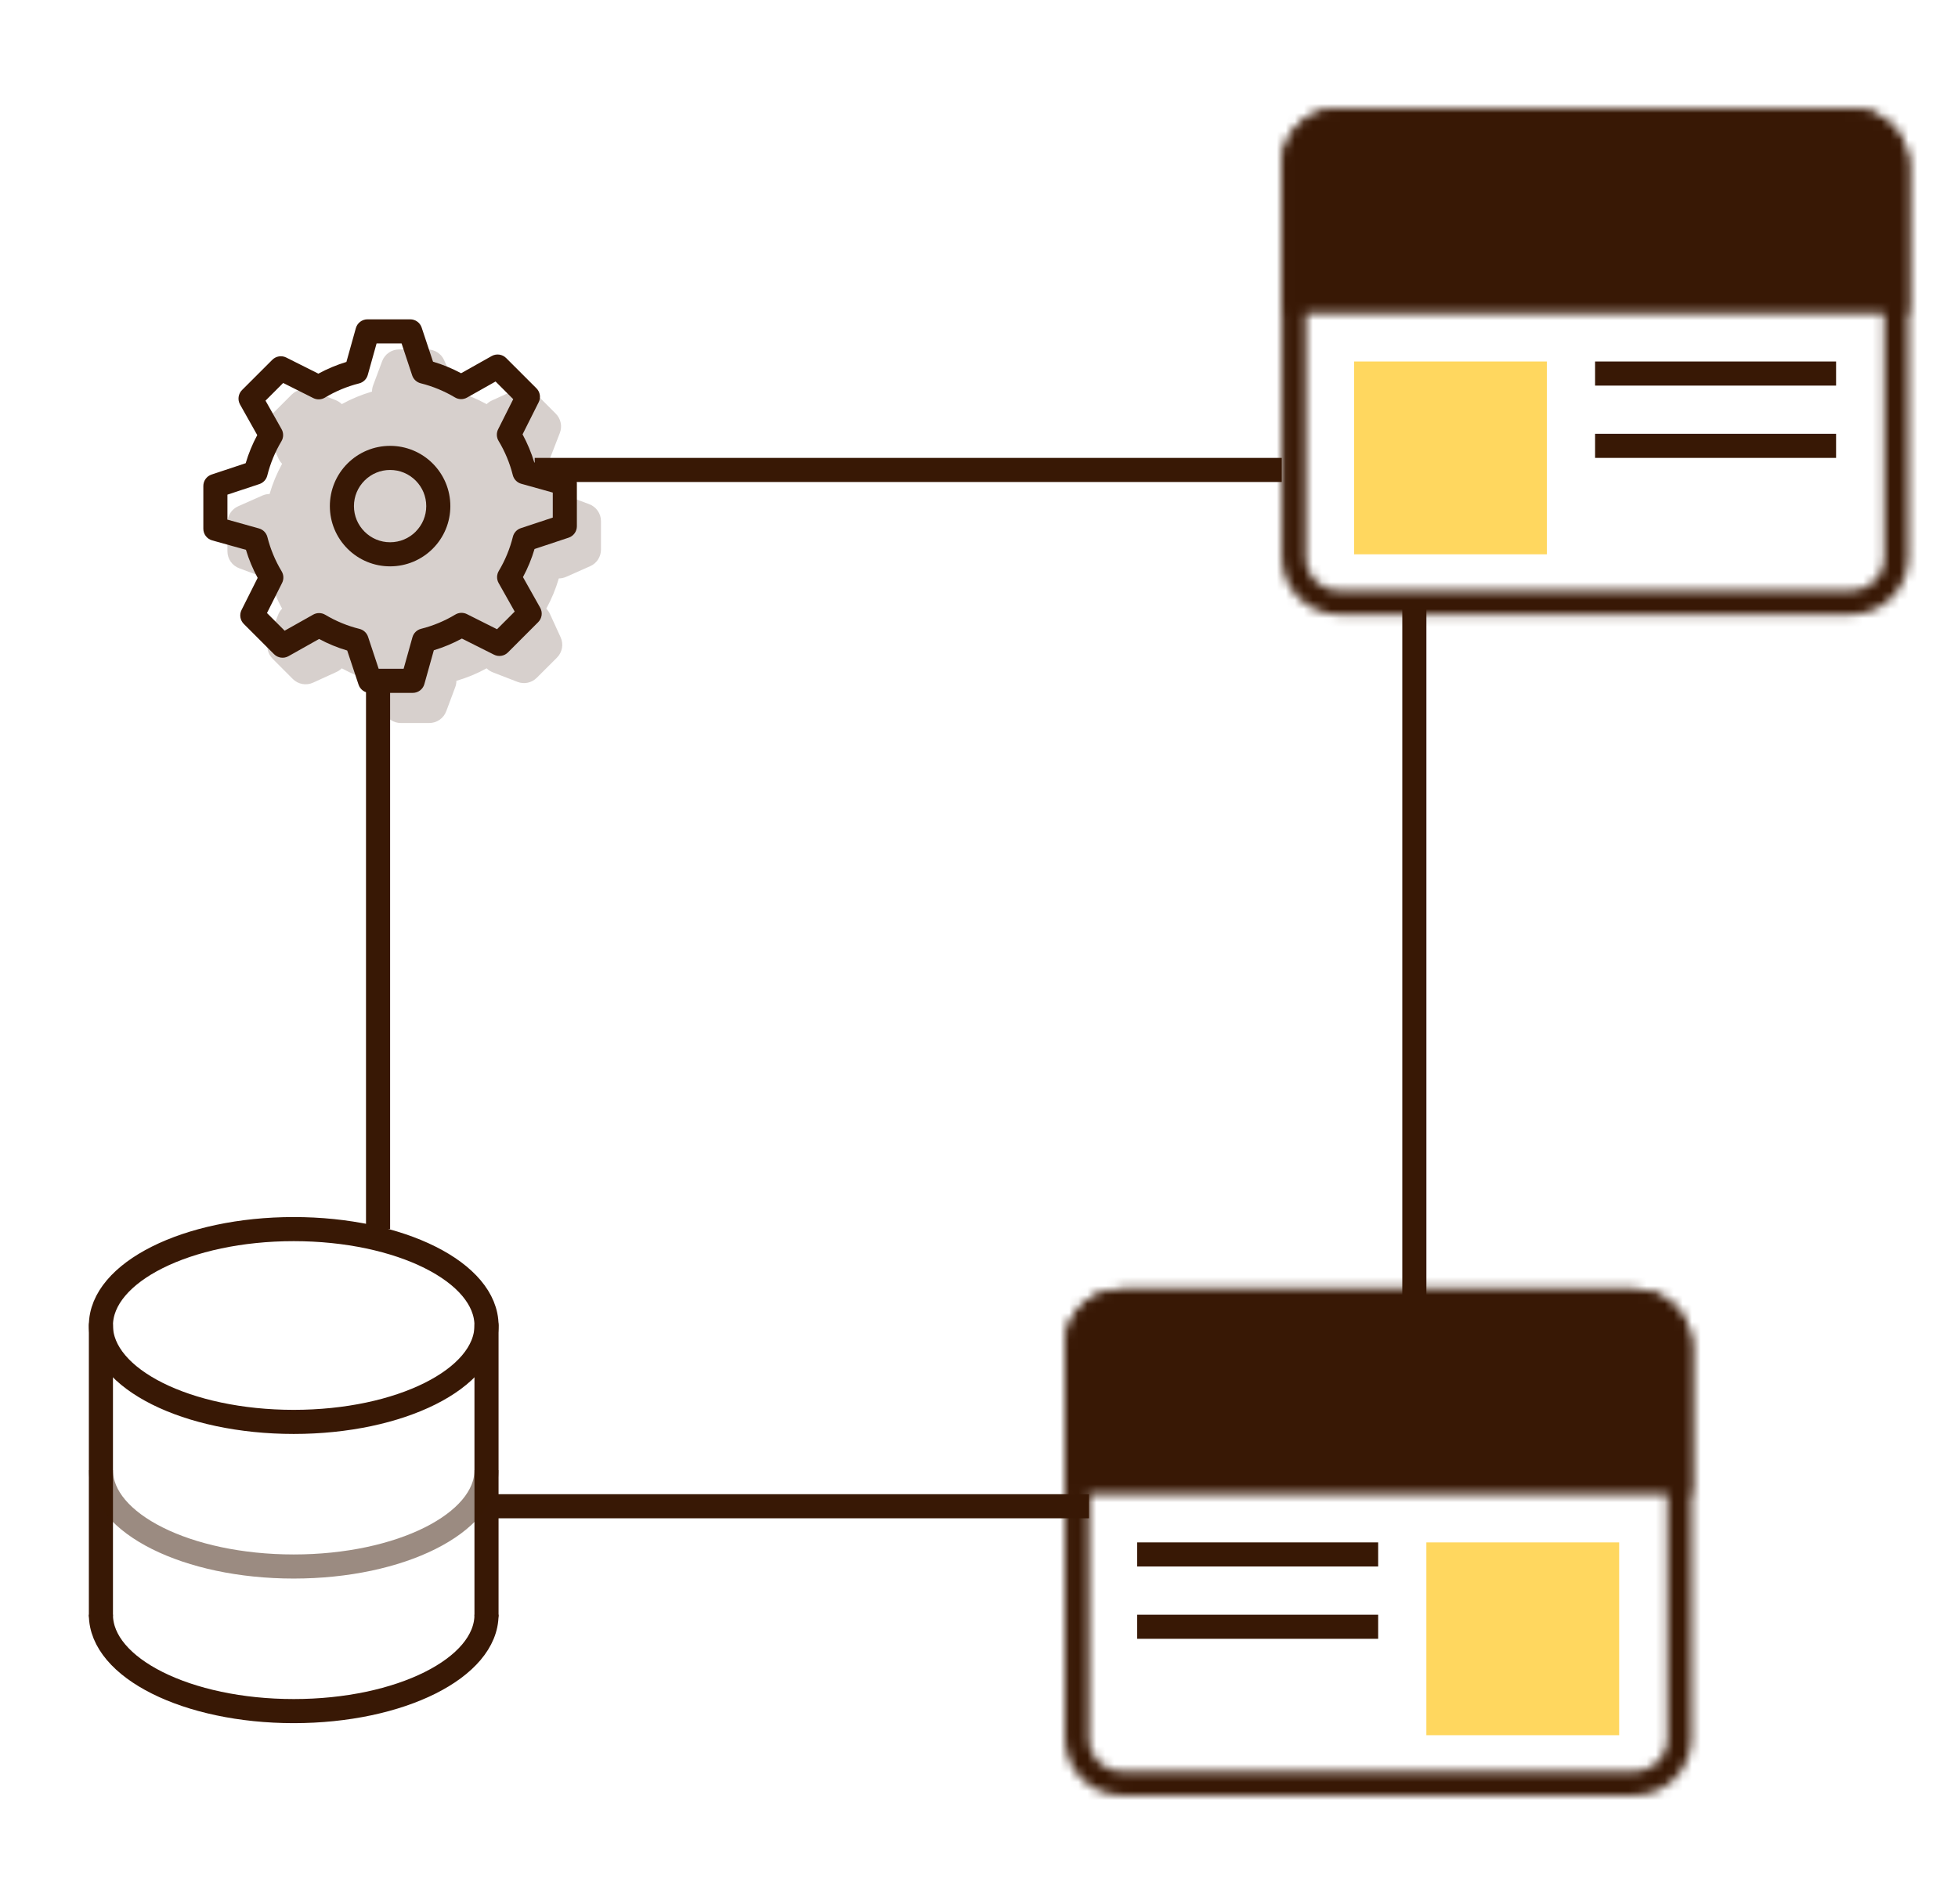 <svg width="217" height="211" viewBox="0 0 217 211" fill="none" xmlns="http://www.w3.org/2000/svg">
<path opacity="0.2" fill-rule="evenodd" clip-rule="evenodd" d="M47.395 38.728C47.783 38.729 48.162 38.842 48.487 39.054C48.811 39.266 49.068 39.567 49.224 39.922L50.408 42.593C50.525 42.86 50.581 43.132 50.581 43.399C51.745 43.738 52.868 44.204 53.931 44.788C54.1 44.62 54.298 44.483 54.515 44.385L57.106 43.202C57.478 43.031 57.893 42.978 58.295 43.05C58.698 43.123 59.068 43.316 59.358 43.605L61.593 45.843C61.868 46.117 62.056 46.465 62.137 46.844C62.218 47.224 62.187 47.618 62.047 47.98L60.992 50.704C60.893 50.965 60.74 51.201 60.544 51.399C61.126 52.462 61.593 53.584 61.932 54.751C62.171 54.752 62.407 54.795 62.63 54.879L65.3 55.875C65.683 56.018 66.013 56.274 66.246 56.61C66.479 56.945 66.604 57.344 66.604 57.753V60.915C66.604 61.303 66.491 61.683 66.279 62.008C66.067 62.334 65.765 62.59 65.41 62.747L62.739 63.931C62.485 64.044 62.21 64.103 61.932 64.104C61.593 65.268 61.127 66.391 60.544 67.453C60.704 67.616 60.843 67.811 60.947 68.038L62.133 70.629C62.303 71.001 62.355 71.416 62.283 71.819C62.21 72.221 62.016 72.592 61.727 72.881L59.489 75.116C59.215 75.391 58.867 75.579 58.488 75.66C58.108 75.741 57.714 75.71 57.352 75.57L54.628 74.515C54.367 74.416 54.131 74.263 53.933 74.067C52.87 74.65 51.746 75.116 50.581 75.455C50.58 75.694 50.537 75.93 50.453 76.153L49.457 78.823C49.314 79.206 49.058 79.536 48.722 79.769C48.386 80.002 47.988 80.127 47.579 80.127H44.417C44.029 80.127 43.649 80.014 43.323 79.802C42.998 79.59 42.741 79.288 42.584 78.933L41.401 76.262C41.288 76.008 41.229 75.733 41.228 75.455C40.064 75.116 38.941 74.65 37.878 74.067C37.709 74.235 37.511 74.371 37.294 74.47L34.703 75.653C34.331 75.824 33.916 75.876 33.514 75.804C33.111 75.732 32.74 75.539 32.451 75.25L30.216 73.011C29.941 72.737 29.752 72.39 29.672 72.01C29.591 71.631 29.622 71.237 29.762 70.875L30.817 68.15C30.916 67.89 31.069 67.654 31.265 67.456C30.681 66.392 30.215 65.267 29.877 64.101C29.638 64.1 29.402 64.057 29.179 63.973L26.509 62.977C26.126 62.834 25.796 62.578 25.563 62.242C25.33 61.907 25.205 61.508 25.205 61.099V57.937C25.205 57.549 25.318 57.169 25.53 56.844C25.742 56.518 26.044 56.262 26.399 56.105L29.07 54.922C29.324 54.808 29.598 54.749 29.877 54.748C30.215 53.584 30.681 52.461 31.265 51.399C31.098 51.229 30.962 51.031 30.865 50.814L29.679 48.223C29.509 47.851 29.456 47.436 29.529 47.034C29.601 46.631 29.795 46.26 30.085 45.971L32.32 43.736C32.594 43.461 32.943 43.272 33.323 43.191C33.702 43.111 34.097 43.142 34.46 43.282L37.184 44.337C37.456 44.444 37.689 44.596 37.878 44.786C38.941 44.202 40.064 43.736 41.228 43.397C41.229 43.159 41.272 42.922 41.356 42.7L42.352 40.029C42.495 39.646 42.751 39.316 43.087 39.083C43.422 38.85 43.821 38.725 44.23 38.725L47.395 38.728Z" fill="#381805"/>
<path fill-rule="evenodd" clip-rule="evenodd" d="M38.512 60.811C39.131 61.432 39.867 61.924 40.678 62.26C41.488 62.595 42.357 62.767 43.234 62.766C45.029 62.766 46.711 62.053 47.956 60.811C48.577 60.191 49.069 59.455 49.405 58.645C49.74 57.835 49.912 56.966 49.911 56.089C49.911 54.294 49.198 52.611 47.956 51.367C47.336 50.746 46.6 50.254 45.79 49.918C44.98 49.583 44.111 49.41 43.234 49.412C41.439 49.412 39.756 50.125 38.512 51.367C37.891 51.986 37.399 52.722 37.063 53.533C36.728 54.343 36.556 55.212 36.557 56.089C36.557 57.884 37.27 59.566 38.512 60.811ZM46.068 58.923C45.32 59.67 44.313 60.095 43.234 60.095C42.155 60.095 41.151 59.668 40.403 58.92C39.655 58.172 39.227 57.171 39.227 56.089C39.227 55.007 39.655 54.006 40.403 53.258C41.151 52.51 42.155 52.083 43.234 52.083C44.313 52.083 45.317 52.51 46.065 53.258C46.813 54.006 47.24 55.01 47.24 56.089C47.24 57.168 46.813 58.172 46.065 58.92L46.068 58.923Z" fill="#381805"/>
<path fill-rule="evenodd" clip-rule="evenodd" d="M54.495 39.457L51.103 41.364C50.111 40.832 49.068 40.403 47.989 40.082L46.733 36.306C46.645 36.039 46.476 35.807 46.248 35.643C46.021 35.478 45.748 35.39 45.467 35.389H40.724C40.433 35.39 40.15 35.485 39.918 35.661C39.686 35.837 39.518 36.084 39.439 36.364L38.392 40.111C37.315 40.438 36.273 40.873 35.283 41.41L31.723 39.623C31.472 39.497 31.188 39.454 30.91 39.499C30.633 39.544 30.378 39.675 30.179 39.874L26.822 43.228C26.616 43.435 26.483 43.703 26.443 43.992C26.404 44.28 26.46 44.574 26.603 44.828L28.51 48.22C27.978 49.209 27.548 50.25 27.228 51.335L23.451 52.59C23.185 52.678 22.953 52.848 22.789 53.075C22.624 53.302 22.536 53.575 22.535 53.856V58.602C22.535 58.893 22.631 59.176 22.807 59.408C22.983 59.64 23.23 59.808 23.51 59.887L27.257 60.934C27.583 62.016 28.018 63.054 28.555 64.043L26.768 67.603C26.643 67.854 26.599 68.138 26.644 68.415C26.689 68.693 26.821 68.948 27.02 69.147L30.374 72.501C30.58 72.707 30.848 72.841 31.137 72.88C31.426 72.92 31.72 72.864 31.974 72.72L35.366 70.813C36.354 71.345 37.396 71.775 38.48 72.095L39.736 75.872C39.824 76.138 39.993 76.37 40.221 76.535C40.448 76.699 40.721 76.788 41.002 76.788H45.748C46.039 76.788 46.322 76.692 46.554 76.516C46.786 76.341 46.954 76.094 47.032 75.813L48.08 72.066C49.157 71.74 50.199 71.305 51.188 70.768L54.749 72.555C54.999 72.681 55.284 72.725 55.561 72.68C55.838 72.636 56.094 72.505 56.292 72.306L59.647 68.949C59.853 68.743 59.986 68.475 60.026 68.186C60.065 67.897 60.009 67.603 59.866 67.349L57.959 63.957C58.491 62.969 58.921 61.927 59.241 60.843L63.018 59.588C63.284 59.5 63.516 59.33 63.68 59.103C63.845 58.875 63.934 58.602 63.934 58.322V53.578C63.934 53.287 63.838 53.004 63.662 52.772C63.486 52.54 63.239 52.372 62.959 52.293L59.212 51.246C58.886 50.169 58.451 49.127 57.914 48.138L59.7 44.577C59.827 44.327 59.87 44.042 59.826 43.765C59.781 43.488 59.651 43.232 59.452 43.033L56.095 39.679C55.889 39.473 55.621 39.34 55.332 39.3C55.043 39.261 54.749 39.314 54.495 39.457ZM51.76 44.062L54.922 42.28L56.88 44.238L55.205 47.577C55.105 47.778 55.056 48.002 55.065 48.227C55.074 48.452 55.14 48.671 55.256 48.864C55.964 50.039 56.495 51.316 56.832 52.651C56.889 52.88 57.006 53.089 57.17 53.258C57.334 53.427 57.54 53.549 57.767 53.613L61.263 54.59V57.36L57.719 58.535C57.505 58.606 57.312 58.73 57.159 58.895C57.006 59.061 56.897 59.262 56.843 59.481C56.512 60.815 55.985 62.093 55.28 63.273C55.159 63.475 55.094 63.706 55.09 63.941C55.087 64.177 55.146 64.409 55.261 64.614L57.043 67.777L55.085 69.734L51.747 68.06C51.545 67.959 51.322 67.911 51.096 67.919C50.871 67.928 50.652 67.994 50.459 68.11C49.284 68.818 48.007 69.35 46.672 69.686C46.444 69.743 46.234 69.86 46.065 70.024C45.897 70.188 45.774 70.394 45.71 70.621L44.733 74.117H41.966L40.791 70.573C40.72 70.359 40.595 70.166 40.429 70.013C40.264 69.86 40.062 69.751 39.843 69.697C38.508 69.366 37.23 68.84 36.05 68.135C35.848 68.013 35.617 67.948 35.382 67.945C35.147 67.941 34.914 68 34.709 68.116L31.547 69.897L29.589 67.939L31.264 64.601C31.364 64.399 31.413 64.176 31.404 63.951C31.395 63.726 31.329 63.506 31.213 63.313C30.504 62.136 29.973 60.859 29.637 59.526C29.58 59.298 29.463 59.089 29.299 58.92C29.135 58.751 28.929 58.628 28.702 58.565L25.206 57.587V54.82L28.75 53.645C28.964 53.573 29.156 53.449 29.309 53.283C29.462 53.117 29.57 52.916 29.624 52.697C29.957 51.361 30.486 50.082 31.189 48.904C31.31 48.702 31.375 48.472 31.379 48.236C31.382 48.001 31.323 47.769 31.207 47.563L29.426 44.401L31.384 42.443L34.722 44.118C34.924 44.219 35.148 44.267 35.373 44.258C35.598 44.249 35.817 44.184 36.01 44.067C37.185 43.359 38.462 42.828 39.797 42.491C40.026 42.434 40.235 42.318 40.404 42.153C40.573 41.989 40.695 41.783 40.759 41.556L41.736 38.06H44.506L45.681 41.605C45.752 41.818 45.876 42.01 46.042 42.163C46.207 42.315 46.408 42.424 46.627 42.478C47.962 42.812 49.241 43.341 50.419 44.043C50.621 44.164 50.852 44.23 51.087 44.233C51.322 44.236 51.555 44.177 51.76 44.062Z" fill="#381805"/>
<line x1="59.26" y1="52.082" x2="142.057" y2="52.082" stroke="#381805" stroke-width="2.671"/>
<line x1="41.899" y1="136.215" x2="41.899" y2="74.785" stroke="#381805" stroke-width="2.671"/>
<line x1="120.689" y1="166.93" x2="53.917" y2="166.93" stroke="#381805" stroke-width="2.671"/>
<line x1="156.748" y1="66.772" x2="156.748" y2="144.228" stroke="#381805" stroke-width="2.671"/>
<mask id="mask0_2959_6771" style="mask-type:luminance" maskUnits="userSpaceOnUse" x="142" y="12" width="70" height="57">
<path d="M205.157 13.354H148.4C145.635 13.354 143.393 15.597 143.393 18.362V61.764C143.393 64.53 145.635 66.772 148.4 66.772H205.157C207.923 66.772 210.165 64.53 210.165 61.764V18.362C210.165 15.597 207.923 13.354 205.157 13.354Z" stroke="white" stroke-width="2.671" stroke-linejoin="round"/>
<path d="M143.393 18.362C143.393 17.034 143.92 15.76 144.859 14.821C145.799 13.882 147.072 13.354 148.4 13.354H205.157C206.485 13.354 207.759 13.882 208.698 14.821C209.637 15.76 210.165 17.034 210.165 18.362V33.386H143.393V18.362Z" fill="#555555" stroke="white" stroke-width="2.671"/>
<path d="M150.069 23.37C150.069 21.526 151.564 20.032 153.407 20.032C155.251 20.032 156.746 21.526 156.746 23.37C156.746 25.214 155.251 26.709 153.407 26.709C151.564 26.709 150.069 25.214 150.069 23.37Z" fill="white"/>
<path d="M160.085 23.37C160.085 21.526 161.579 20.032 163.423 20.032C165.267 20.032 166.762 21.526 166.762 23.37C166.762 25.214 165.267 26.709 163.423 26.709C161.579 26.709 160.085 25.214 160.085 23.37Z" fill="white"/>
</mask>
<g mask="url(#mask0_2959_6771)">
<path d="M136.715 0H216.841V80.127H136.715V0Z" fill="#381805"/>
</g>
<rect x="150.07" y="40.063" width="21.367" height="21.367" fill="#FFD75F"/>
<line x1="176.779" y1="41.399" x2="203.488" y2="41.399" stroke="#381805" stroke-width="2.671"/>
<line x1="176.779" y1="49.411" x2="203.488" y2="49.411" stroke="#381805" stroke-width="2.671"/>
<mask id="mask1_2959_6771" style="mask-type:luminance" maskUnits="userSpaceOnUse" x="118" y="142" width="70" height="57">
<path d="M181.12 144.228H124.363C121.598 144.228 119.355 146.47 119.355 149.236V192.638C119.355 195.403 121.598 197.646 124.363 197.646H181.12C183.885 197.646 186.128 195.403 186.128 192.638V149.236C186.128 146.47 183.885 144.228 181.12 144.228Z" stroke="white" stroke-width="2.671" stroke-linejoin="round"/>
<path d="M119.355 149.236C119.355 147.908 119.883 146.634 120.822 145.695C121.761 144.755 123.035 144.228 124.363 144.228H181.12C182.448 144.228 183.722 144.755 184.661 145.695C185.6 146.634 186.128 147.908 186.128 149.236V164.259H119.355V149.236Z" fill="#555555" stroke="white" stroke-width="2.671"/>
<path d="M126.032 154.244C126.032 152.4 127.527 150.905 129.37 150.905C131.214 150.905 132.709 152.4 132.709 154.244C132.709 156.088 131.214 157.582 129.37 157.582C127.527 157.582 126.032 156.088 126.032 154.244Z" fill="white"/>
<path d="M136.049 154.244C136.049 152.4 137.544 150.905 139.388 150.905C141.232 150.905 142.727 152.4 142.727 154.244C142.727 156.088 141.232 157.582 139.388 157.582C137.544 157.582 136.049 156.088 136.049 154.244Z" fill="white"/>
</mask>
<g mask="url(#mask1_2959_6771)">
<path d="M112.676 130.873H192.802V211H112.676V130.873Z" fill="#381805"/>
</g>
<rect x="158.08" y="170.937" width="21.367" height="21.367" fill="#FFD75F"/>
<line x1="126.029" y1="172.272" x2="152.738" y2="172.272" stroke="#381805" stroke-width="2.671"/>
<line x1="126.029" y1="180.285" x2="152.738" y2="180.285" stroke="#381805" stroke-width="2.671"/>
<path d="M11.184 178.949V146.899M53.918 146.899V178.949" stroke="#381805" stroke-width="2.671" stroke-linecap="round"/>
<path d="M32.551 157.582C44.351 157.582 53.918 152.801 53.918 146.899C53.918 140.996 44.351 136.215 32.551 136.215C20.751 136.215 11.184 140.996 11.184 146.899C11.184 152.801 20.751 157.582 32.551 157.582Z" stroke="#381805" stroke-width="2.671"/>
<path opacity="0.5" d="M53.918 162.924C53.918 168.827 44.351 173.608 32.551 173.608C20.751 173.608 11.184 168.827 11.184 162.924" stroke="#381805" stroke-width="2.671"/>
<path d="M53.918 178.949C53.918 184.852 44.351 189.633 32.551 189.633C20.751 189.633 11.184 184.852 11.184 178.949" stroke="#381805" stroke-width="2.671"/>
</svg>
